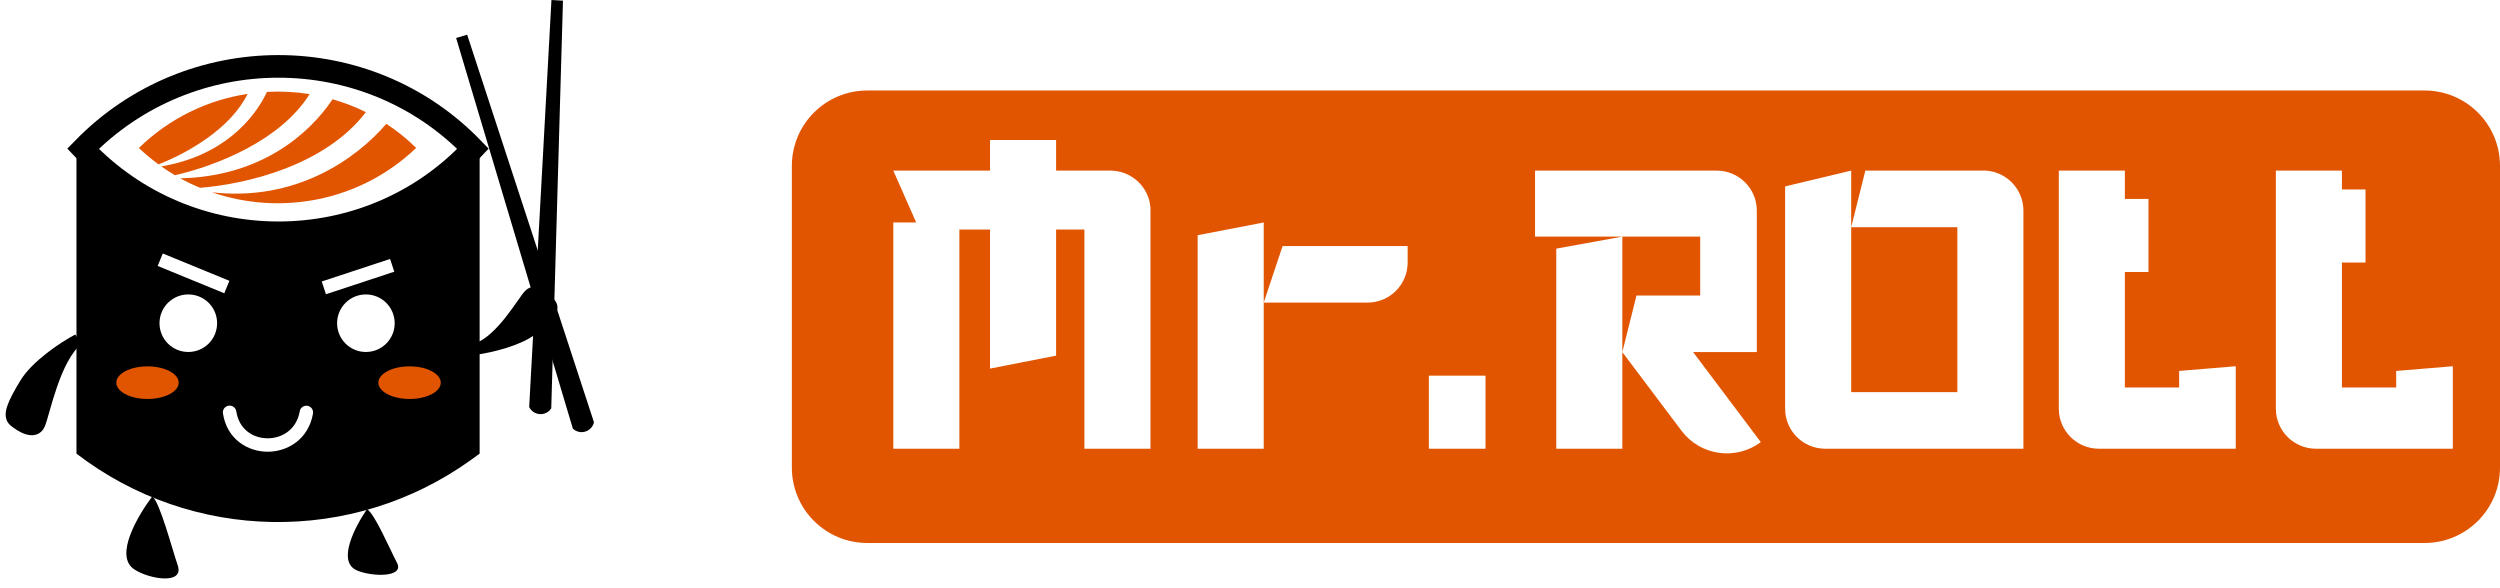<svg width="221" height="52" viewBox="0 0 221 52" fill="none" xmlns="http://www.w3.org/2000/svg">
<path d="M11.851 50.318C10.069 49.114 12.208 45.553 13.464 43.874C14.143 44.425 15.203 48.495 15.712 49.979C16.306 51.717 13.167 51.208 11.851 50.318Z" fill="black"/>
<path d="M31.521 50.411C29.756 49.614 31.42 46.503 32.438 45.01C33.117 45.383 34.475 48.58 35.086 49.733C35.807 51.081 32.828 50.996 31.521 50.411Z" fill="black"/>
<path d="M2.22 33.913C3.196 32.302 5.64 30.666 6.887 30.013C4.808 31.708 3.917 36.541 3.493 37.516C3.069 38.491 1.796 37.685 1.244 37.219C0.693 36.753 1.1 35.761 2.22 33.913Z" fill="black" stroke="black"/>
<path d="M47.068 29.122C45.846 30.089 43.342 30.682 42.103 30.852C44.301 30.114 46.185 26.689 46.779 26.062C47.373 25.434 48.298 26.384 48.671 26.876C49.045 27.376 48.468 28.02 47.068 29.122Z" fill="black" stroke="black"/>
<path d="M41.815 13.15C32.523 23.078 16.68 23.035 7.337 13.15C16.773 3.459 32.438 3.425 41.815 13.15Z" stroke="black" stroke-width="2"/>
<path fill-rule="evenodd" clip-rule="evenodd" d="M32.345 9.911C31.394 9.436 30.401 9.063 29.4 8.775C27.338 11.861 23.027 15.617 15.933 15.761C16.502 16.075 17.087 16.354 17.681 16.6C21.763 16.287 28.755 14.633 32.345 9.911ZM18.742 16.999C26.133 17.838 31.454 14.082 34.152 10.945C35.086 11.556 35.968 12.268 36.791 13.073C31.861 17.796 24.843 19.093 18.742 16.999ZM23.604 8.122C24.86 8.054 26.125 8.122 27.372 8.317C24.801 12.438 19.098 14.659 15.466 15.49C15.059 15.244 14.652 14.989 14.261 14.71C19.633 13.803 22.433 10.598 23.604 8.122ZM21.89 8.3C18.377 8.834 15 10.428 12.276 13.082C12.827 13.607 13.413 14.091 14.015 14.532C16.587 13.523 20.38 11.378 21.89 8.3Z" fill="#E15501"/>
<path fill-rule="evenodd" clip-rule="evenodd" d="M41.815 13.726C32.047 23.434 16.188 23.171 6.76 13.141V40.102C16.985 47.952 31.157 48.181 41.628 40.661L42.4 40.102V13.141L41.815 13.726ZM16.646 31.115C18.055 31.115 19.192 29.979 19.192 28.571C19.192 27.164 18.055 26.028 16.646 26.028C15.237 26.028 14.1 27.164 14.1 28.571C14.1 29.979 15.237 31.115 16.646 31.115ZM34.89 28.571C34.89 29.979 33.753 31.115 32.344 31.115C30.936 31.115 29.799 29.979 29.799 28.571C29.799 27.164 30.936 26.028 32.344 26.028C33.745 26.028 34.89 27.164 34.89 28.571ZM20.278 24.824L14.389 22.408L13.939 23.51L19.828 25.926L20.278 24.824ZM28.441 24.883L34.483 22.891L34.856 24.019L28.814 26.011L28.441 24.883ZM27.669 36.558C27.72 36.236 27.508 35.93 27.185 35.871C26.863 35.82 26.557 36.032 26.498 36.354C26.226 37.948 24.962 38.745 23.664 38.745C22.365 38.745 21.126 37.957 20.889 36.363C20.838 36.041 20.541 35.812 20.21 35.862C19.887 35.913 19.658 36.21 19.709 36.541C20.049 38.804 21.873 39.932 23.664 39.932C25.446 39.932 27.287 38.804 27.669 36.558Z" fill="black"/>
<path d="M13.039 35.269C14.562 35.269 15.797 34.624 15.797 33.828C15.797 33.032 14.562 32.386 13.039 32.386C11.516 32.386 10.281 33.032 10.281 33.828C10.281 34.624 11.516 35.269 13.039 35.269Z" fill="#E15501"/>
<path d="M36.206 35.269C37.729 35.269 38.964 34.624 38.964 33.828C38.964 33.032 37.729 32.386 36.206 32.386C34.682 32.386 33.448 33.032 33.448 33.828C33.448 34.624 34.682 35.269 36.206 35.269Z" fill="#E15501"/>
<path d="M48.748 0L49.766 0.059L48.731 36.091C48.264 36.829 47.169 36.77 46.779 35.981L48.748 0Z" fill="black"/>
<path d="M40.321 3.357L41.297 3.069L52.507 37.329C52.312 38.177 51.268 38.491 50.64 37.889L40.321 3.357Z" fill="black"/>
<path fill-rule="evenodd" clip-rule="evenodd" d="M76.674 8C72.983 8 70 10.979 70 14.667V41.333C70 45.021 72.983 48 76.674 48H214.326C218.018 48 221 45.021 221 41.333V14.667C221 10.979 218.018 8 214.326 8H76.674ZM93.359 12.375H87.519V15.083H78.968L80.991 19.667H78.968V39.667H84.808V20.292H87.519V32.583L93.359 31.438V20.292H95.862V39.667H101.702V20.292V18.625V18.417C101.597 16.562 100.054 15.083 98.156 15.083H93.359V12.375ZM111.713 39.667H105.873V20.792L111.713 19.667V26.75V39.667ZM111.713 26.75L113.381 21.75H124.435V23.208C124.435 25.167 122.85 26.75 120.89 26.75H111.713ZM126.312 33.208H131.318V39.667H126.312V33.208ZM137.575 39.667H143.414V31.125L148.649 38.083C150.318 40.292 153.446 40.729 155.657 39.083L149.671 31.125H155.302V28.625V26.125V20.917V19.458V18.625C155.302 16.667 153.717 15.083 151.757 15.083H135.698V20.917H143.414L137.575 21.979V39.667ZM143.414 20.917H150.297V26.125H144.666L143.414 31.125V20.917ZM162.185 39.667H161.351C159.39 39.667 157.805 38.083 157.805 36.125V16.479L163.645 15.083V20.083V34.667H173.03V20.083H163.645L164.896 15.083H173.03H175.325H175.533C177.389 15.188 178.87 16.729 178.87 18.625V39.667H174.073H173.03H163.645H162.185ZM197.641 32.375V34.25V39.667H196.181H185.544C183.584 39.667 181.999 38.083 181.999 36.125V35.5V34.25V15.083H187.838V17.583H189.924V24.042H187.838V34.25H192.635V32.792L197.641 32.375ZM204.732 39.667H215.369H216.829V34.25V32.375L211.823 32.792V34.25H207.026V23.208H209.112V16.75H207.026V15.083H201.186V34.25V35.5V36.125C201.186 38.083 202.772 39.667 204.732 39.667Z" fill="#E15501"/>
</svg>
